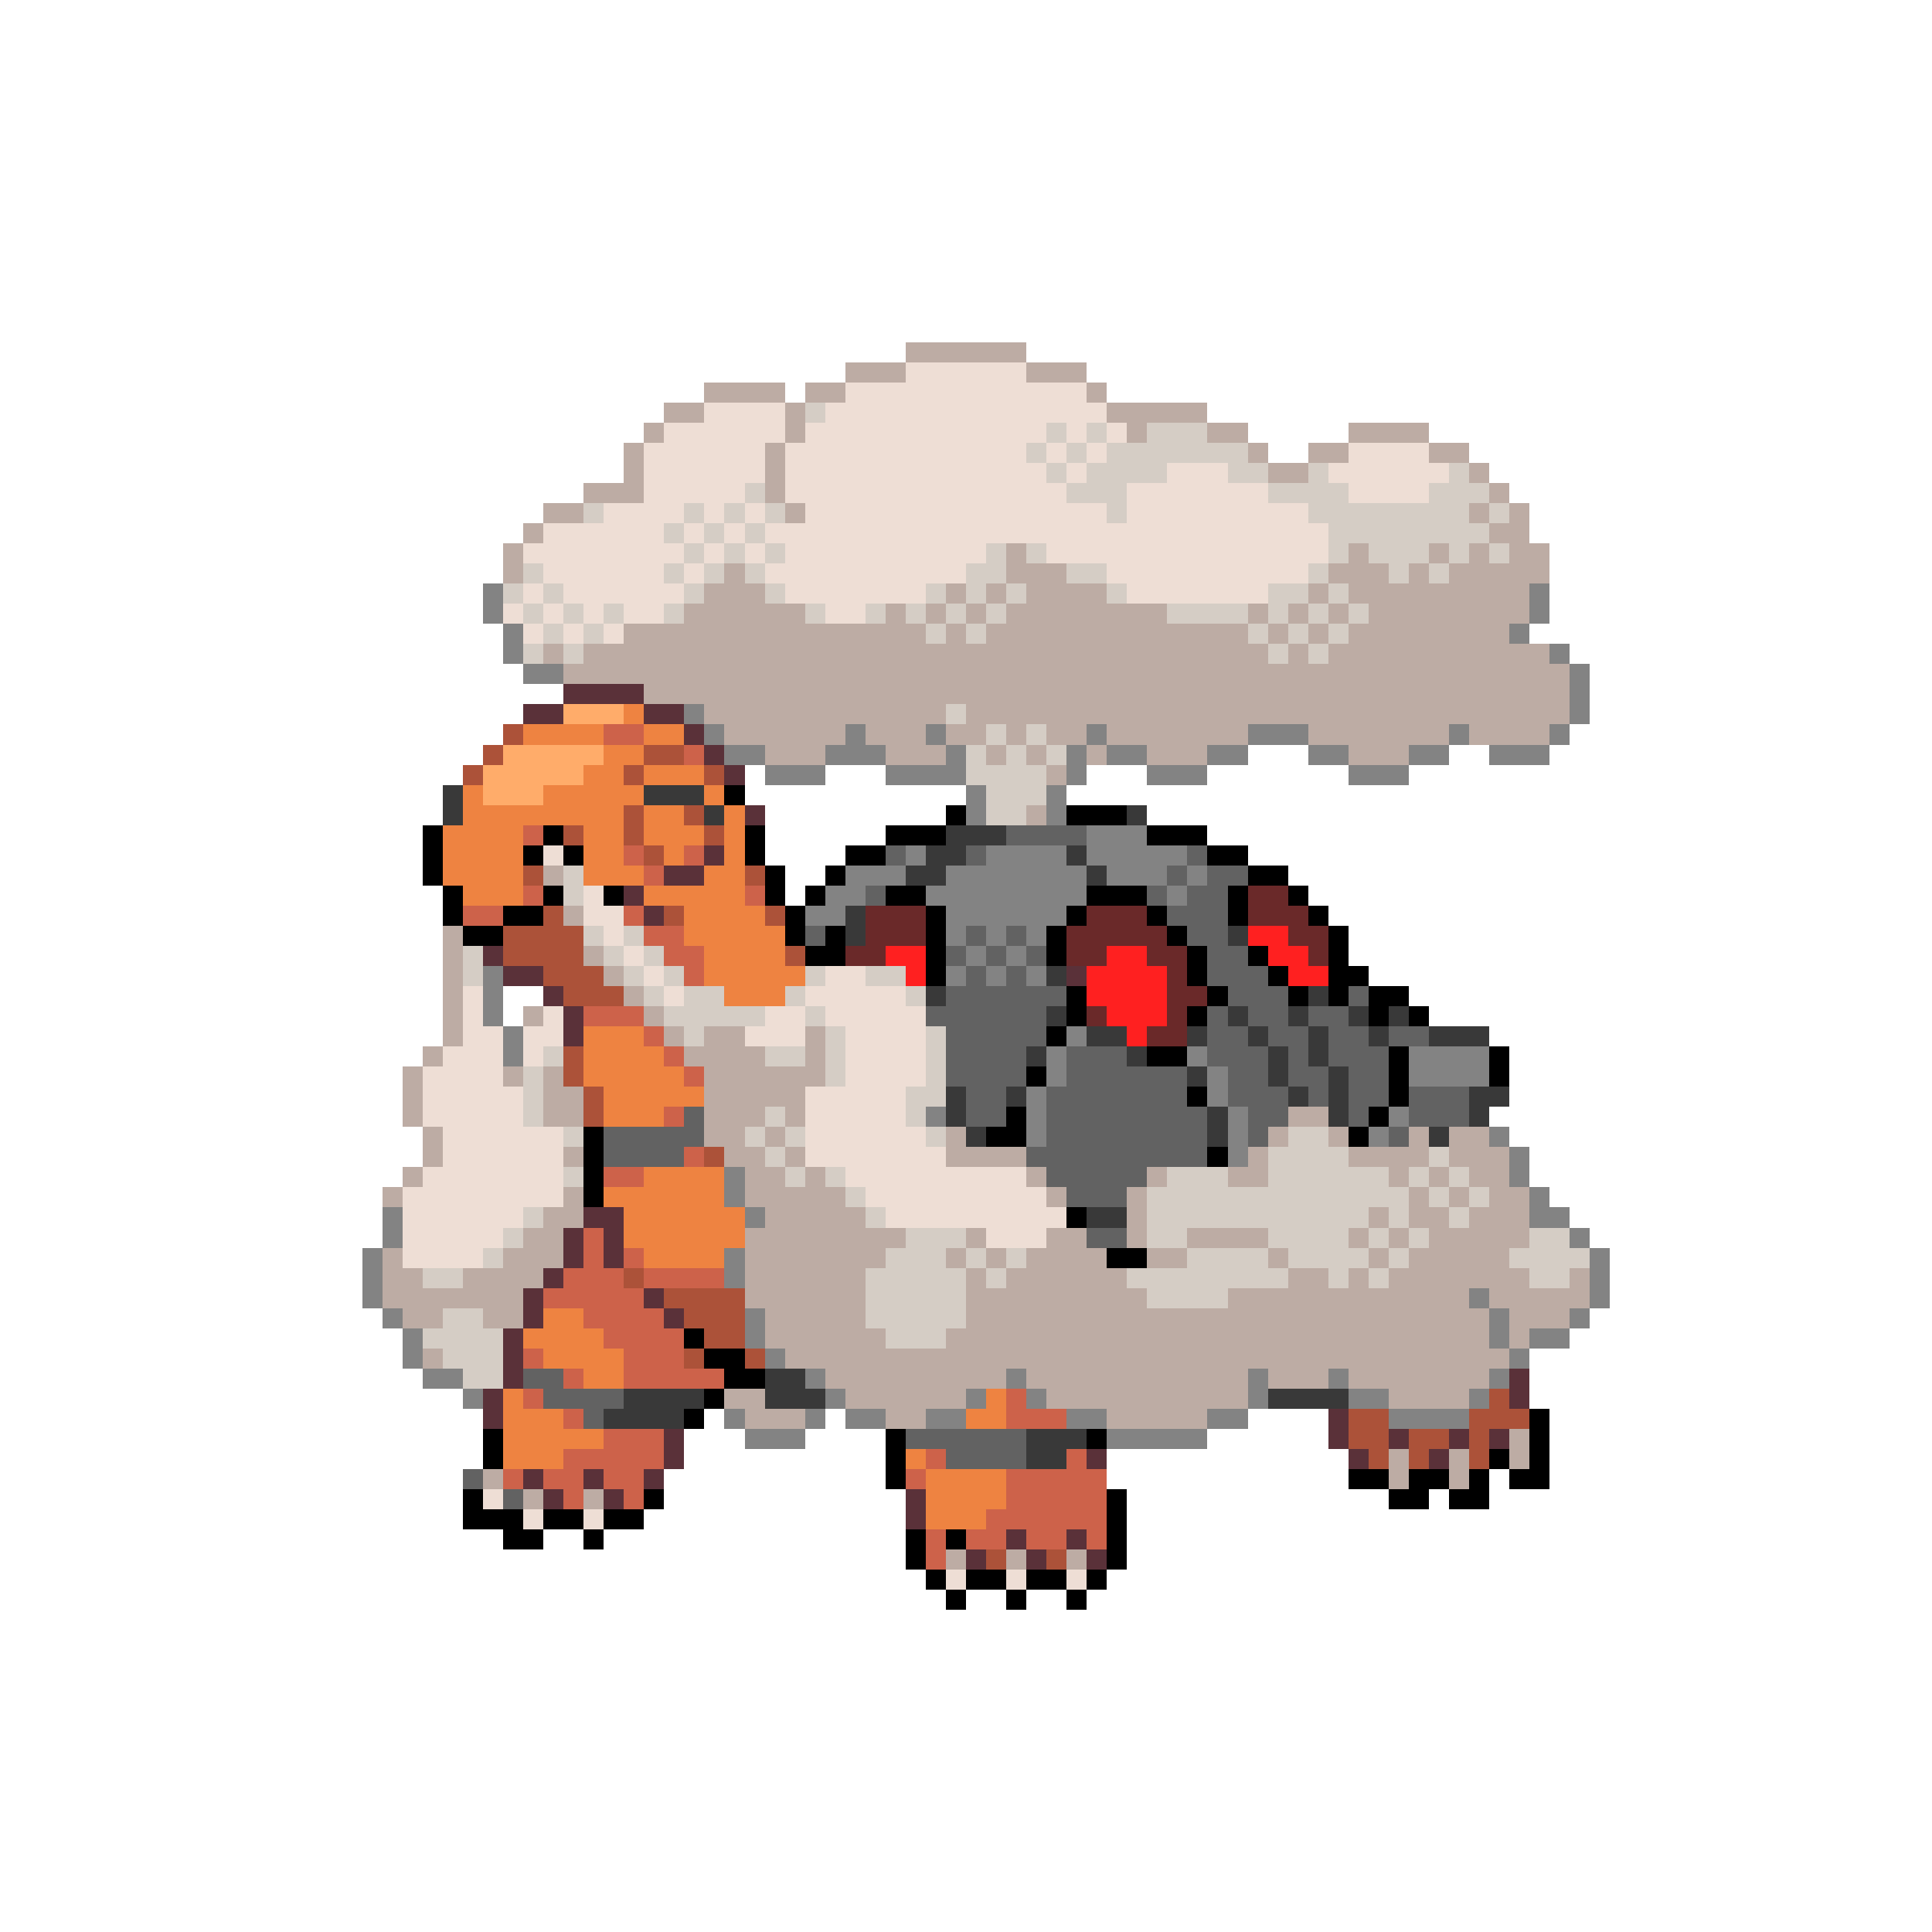 <svg xmlns="http://www.w3.org/2000/svg" viewBox="0 -0.5 96 96" shape-rendering="crispEdges">
<path stroke="#bdaca4" d="M45 17h6M42 18h3M51 18h3M35 19h4M40 19h2M54 19h1M33 20h2M39 20h1M55 20h5M32 21h1M39 21h1M56 21h1M60 21h2M67 21h4M31 22h1M38 22h1M62 22h1M65 22h2M71 22h2M31 23h1M38 23h1M63 23h2M73 23h1M29 24h3M38 24h1M74 24h1M27 25h2M39 25h1M73 25h1M75 25h1M26 26h1M74 26h2M25 27h1M50 27h1M67 27h1M71 27h1M73 27h1M75 27h2M25 28h1M36 28h1M50 28h3M66 28h3M70 28h1M72 28h5M35 29h3M47 29h1M49 29h1M51 29h4M65 29h1M67 29h9M34 30h6M44 30h1M46 30h1M48 30h1M50 30h8M62 30h1M64 30h1M66 30h1M68 30h8M31 31h15M47 31h1M49 31h13M63 31h1M65 31h1M67 31h8M27 32h1M29 32h34M64 32h1M66 32h11M28 33h50M32 34h46M35 35h12M48 35h30M36 36h6M43 36h3M47 36h2M50 36h1M52 36h2M55 36h7M65 36h7M73 36h4M38 37h3M44 37h3M49 37h1M51 37h1M54 37h1M57 37h3M67 37h3M52 38h1M51 40h1M27 43h1M28 45h1M22 46h1M22 47h1M29 47h1M22 48h1M30 48h1M22 49h1M31 49h1M22 50h1M26 50h1M32 50h1M22 51h1M33 51h1M35 51h2M40 51h1M21 52h1M34 52h4M40 52h1M20 53h1M25 53h1M27 53h1M35 53h6M20 54h1M27 54h2M35 54h5M20 55h1M27 55h2M35 55h3M39 55h1M64 55h2M21 56h1M35 56h2M38 56h1M47 56h1M63 56h1M66 56h1M70 56h1M72 56h2M21 57h1M28 57h1M36 57h2M39 57h1M47 57h4M62 57h1M67 57h4M72 57h3M20 58h1M37 58h2M40 58h1M51 58h1M57 58h1M61 58h2M69 58h1M71 58h1M73 58h2M19 59h1M28 59h1M37 59h5M52 59h1M56 59h1M70 59h1M72 59h1M74 59h2M27 60h2M38 60h5M56 60h1M68 60h1M70 60h2M73 60h3M26 61h2M37 61h8M48 61h1M52 61h2M56 61h1M59 61h4M67 61h1M69 61h1M71 61h5M19 62h1M25 62h3M37 62h7M47 62h1M49 62h1M51 62h4M57 62h2M63 62h1M68 62h1M70 62h5M19 63h2M23 63h4M37 63h6M48 63h1M50 63h6M64 63h2M67 63h1M69 63h7M78 63h1M19 64h7M37 64h6M48 64h9M61 64h12M74 64h5M20 65h2M24 65h2M38 65h5M48 65h26M75 65h3M38 66h6M47 66h27M75 66h1M21 67h1M39 67h36M41 68h9M51 68h11M63 68h3M67 68h7M36 69h2M42 69h6M52 69h10M69 69h4M37 70h3M44 70h2M55 70h5M75 71h1M69 72h1M72 72h1M75 72h1M24 73h1M69 73h1M72 73h1M26 74h1M29 74h1M47 77h1M50 77h1M53 77h1" />
<path stroke="#eeded5" d="M45 18h6M42 19h12M35 20h4M41 20h14M33 21h6M40 21h12M53 21h1M55 21h1M32 22h6M39 22h12M52 22h1M54 22h1M67 22h4M32 23h6M39 23h13M53 23h1M58 23h3M66 23h6M32 24h5M39 24h14M56 24h7M67 24h4M30 25h4M35 25h1M37 25h1M40 25h15M56 25h9M27 26h6M34 26h1M36 26h1M38 26h28M26 27h8M35 27h1M37 27h1M39 27h10M52 27h14M27 28h6M34 28h1M38 28h10M55 28h10M26 29h1M28 29h6M39 29h7M56 29h7M25 30h1M27 30h1M29 30h1M31 30h2M41 30h2M26 31h1M28 31h1M30 31h1M27 42h1M29 44h1M29 45h2M30 46h1M31 47h1M32 48h1M41 48h2M23 49h1M33 49h1M40 49h5M23 50h1M27 50h1M38 50h2M41 50h5M23 51h2M26 51h2M37 51h3M42 51h4M22 52h3M26 52h1M42 52h4M21 53h4M42 53h4M21 54h5M40 54h5M21 55h5M40 55h5M22 56h6M40 56h6M22 57h6M40 57h7M21 58h7M42 58h9M20 59h8M43 59h9M20 60h6M44 60h9M20 61h5M49 61h3M20 62h4M24 74h1M26 75h1M29 75h1M47 78h1M50 78h1M53 78h1" />
<path stroke="#d5cdc5" d="M40 20h1M52 21h1M54 21h1M57 21h3M51 22h1M53 22h1M55 22h7M52 23h1M54 23h4M61 23h2M65 23h1M72 23h1M37 24h1M53 24h3M63 24h4M71 24h3M29 25h1M34 25h1M36 25h1M38 25h1M55 25h1M65 25h8M74 25h1M33 26h1M35 26h1M37 26h1M66 26h8M34 27h1M36 27h1M38 27h1M49 27h1M51 27h1M66 27h1M68 27h3M72 27h1M74 27h1M26 28h1M33 28h1M35 28h1M37 28h1M48 28h2M53 28h2M65 28h1M69 28h1M71 28h1M25 29h1M27 29h1M34 29h1M38 29h1M46 29h1M48 29h1M50 29h1M55 29h1M63 29h2M66 29h1M26 30h1M28 30h1M30 30h1M33 30h1M40 30h1M43 30h1M45 30h1M47 30h1M49 30h1M58 30h4M63 30h1M65 30h1M67 30h1M27 31h1M29 31h1M46 31h1M48 31h1M62 31h1M64 31h1M66 31h1M26 32h1M28 32h1M63 32h1M65 32h1M47 35h1M49 36h1M51 36h1M48 37h1M50 37h1M52 37h1M48 38h4M49 39h3M49 40h2M28 43h1M28 44h1M29 46h1M31 46h1M23 47h1M30 47h1M32 47h1M23 48h1M31 48h1M33 48h1M40 48h1M43 48h2M32 49h1M34 49h2M39 49h1M45 49h1M33 50h5M40 50h1M34 51h1M41 51h1M46 51h1M27 52h1M38 52h2M41 52h1M46 52h1M26 53h1M41 53h1M46 53h1M26 54h1M45 54h2M26 55h1M38 55h1M45 55h1M28 56h1M37 56h1M39 56h1M46 56h1M64 56h2M38 57h1M63 57h4M71 57h1M28 58h1M39 58h1M41 58h1M58 58h3M63 58h6M70 58h1M72 58h1M42 59h1M57 59h13M71 59h1M73 59h1M26 60h1M43 60h1M57 60h11M69 60h1M72 60h1M25 61h1M45 61h3M57 61h2M63 61h4M68 61h1M70 61h1M76 61h2M24 62h1M44 62h3M48 62h1M50 62h1M59 62h4M64 62h4M69 62h1M75 62h4M21 63h2M43 63h5M49 63h1M56 63h8M66 63h1M68 63h1M76 63h2M43 64h5M57 64h4M22 65h2M43 65h5M21 66h4M44 66h3M22 67h3M23 68h2" />
<path stroke="#838383" d="M24 29h1M76 29h1M24 30h1M76 30h1M25 31h1M75 31h1M25 32h1M77 32h1M26 33h2M78 33h1M78 34h1M34 35h1M78 35h1M35 36h1M42 36h1M46 36h1M54 36h1M62 36h3M72 36h1M77 36h1M36 37h2M41 37h3M47 37h1M53 37h1M55 37h2M60 37h2M65 37h2M70 37h2M74 37h3M38 38h3M44 38h4M53 38h1M57 38h3M67 38h3M48 39h1M52 39h1M48 40h1M52 40h1M54 41h3M45 42h1M49 42h4M54 42h5M42 43h3M47 43h7M55 43h3M59 43h1M41 44h2M46 44h8M58 44h1M40 45h2M47 45h6M47 46h1M49 46h1M51 46h1M48 47h1M50 47h1M24 48h1M47 48h1M49 48h1M51 48h1M24 49h1M24 50h1M25 51h1M53 51h1M25 52h1M52 52h1M59 52h1M70 52h4M52 53h1M60 53h1M70 53h4M51 54h1M60 54h1M46 55h1M51 55h1M61 55h1M69 55h1M51 56h1M61 56h1M68 56h1M74 56h1M61 57h1M75 57h1M36 58h1M75 58h1M36 59h1M76 59h1M19 60h1M37 60h1M76 60h2M19 61h1M78 61h1M18 62h1M36 62h1M79 62h1M18 63h1M36 63h1M79 63h1M18 64h1M73 64h1M79 64h1M19 65h1M37 65h1M74 65h1M78 65h1M20 66h1M37 66h1M74 66h1M76 66h2M20 67h1M38 67h1M75 67h1M21 68h2M40 68h1M50 68h1M62 68h1M66 68h1M74 68h1M23 69h1M41 69h1M48 69h1M51 69h1M62 69h1M67 69h2M73 69h1M36 70h1M40 70h1M42 70h2M46 70h2M53 70h2M60 70h2M69 70h4M37 71h3M55 71h5" />
<path stroke="#5a3139" d="M28 34h4M26 35h2M32 35h2M34 36h1M35 37h1M36 38h1M37 40h1M35 42h1M33 43h2M31 44h1M32 45h1M24 47h1M25 48h2M53 48h1M27 49h1M28 50h1M28 51h1M29 60h2M28 61h1M30 61h1M28 62h1M30 62h1M27 63h1M26 64h1M32 64h1M26 65h1M33 65h1M25 66h1M25 67h1M25 68h1M75 68h1M24 69h1M75 69h1M24 70h1M66 70h1M33 71h1M66 71h1M69 71h1M72 71h1M74 71h1M33 72h1M54 72h1M67 72h1M71 72h1M26 73h1M29 73h1M32 73h1M27 74h1M30 74h1M45 74h1M45 75h1M50 76h1M53 76h1M48 77h1M51 77h1M54 77h1" />
<path stroke="#ffac6a" d="M28 35h3M25 37h5M24 38h5M24 39h3" />
<path stroke="#ee8341" d="M31 35h1M26 36h4M32 36h2M30 37h2M29 38h2M32 38h3M23 39h1M27 39h5M35 39h1M23 40h8M32 40h2M36 40h1M22 41h4M29 41h2M32 41h3M36 41h1M22 42h4M29 42h2M33 42h1M36 42h1M22 43h4M29 43h3M35 43h2M23 44h3M32 44h5M34 45h4M34 46h5M35 47h4M35 48h5M36 49h3M29 51h3M29 52h4M29 53h5M30 54h5M30 55h3M32 58h4M30 59h6M31 60h6M31 61h6M32 62h4M27 65h2M26 66h4M27 67h4M29 68h2M25 69h1M49 69h1M25 70h3M48 70h2M25 71h5M25 72h3M45 72h1M46 73h4M46 74h4M46 75h3" />
<path stroke="#ac5239" d="M25 36h1M24 37h1M32 37h2M23 38h1M31 38h1M35 38h1M31 40h1M34 40h1M28 41h1M31 41h1M35 41h1M32 42h1M26 43h1M37 43h1M27 45h1M33 45h1M38 45h1M25 46h4M25 47h4M39 47h1M27 48h3M28 49h3M28 52h1M28 53h1M29 54h1M29 55h1M35 57h1M31 63h1M33 64h4M34 65h3M35 66h2M34 67h1M37 67h1M74 69h1M67 70h2M73 70h3M67 71h2M70 71h2M73 71h1M68 72h1M70 72h1M73 72h1M49 77h1M52 77h1" />
<path stroke="#cd624a" d="M30 36h2M34 37h1M26 41h1M31 42h1M34 42h1M32 43h1M26 44h1M37 44h1M23 45h2M31 45h1M32 46h2M33 47h2M34 48h1M29 50h3M32 51h1M33 52h1M34 53h1M33 55h1M34 57h1M30 58h2M29 61h1M29 62h1M31 62h1M28 63h3M32 63h4M27 64h5M29 65h4M30 66h4M26 67h1M31 67h3M28 68h1M31 68h5M26 69h1M50 69h1M28 70h1M50 70h3M30 71h3M28 72h5M46 72h1M53 72h1M25 73h1M27 73h2M30 73h2M45 73h1M50 73h5M28 74h1M31 74h1M50 74h5M49 75h6M46 76h1M48 76h2M51 76h2M54 76h1M46 77h1" />
<path stroke="#393939" d="M22 39h1M32 39h3M22 40h1M35 40h1M56 40h1M47 41h3M46 42h2M53 42h1M45 43h2M54 43h1M42 45h1M42 46h1M61 46h1M52 48h1M46 49h1M65 49h1M52 50h1M61 50h1M64 50h1M67 50h1M69 50h1M54 51h2M59 51h1M62 51h1M65 51h1M68 51h1M71 51h3M51 52h1M56 52h1M63 52h1M65 52h1M59 53h1M63 53h1M66 53h1M47 54h1M50 54h1M64 54h1M66 54h1M73 54h2M47 55h1M60 55h1M66 55h1M73 55h1M48 56h1M60 56h1M71 56h1M54 60h2M38 68h2M31 69h4M38 69h3M63 69h4M30 70h4M51 71h3M51 72h2" />
<path stroke="#000000" d="M36 39h1M47 40h1M53 40h3M21 41h1M27 41h1M37 41h1M44 41h3M57 41h3M21 42h1M26 42h1M28 42h1M37 42h1M42 42h2M60 42h2M21 43h1M38 43h1M41 43h1M62 43h2M22 44h1M27 44h1M30 44h1M38 44h1M40 44h1M44 44h2M54 44h3M61 44h1M64 44h1M22 45h1M25 45h2M39 45h1M46 45h1M53 45h1M57 45h1M61 45h1M65 45h1M23 46h2M39 46h1M41 46h1M46 46h1M52 46h1M58 46h1M66 46h1M40 47h2M46 47h1M52 47h1M59 47h1M62 47h1M66 47h1M46 48h1M59 48h1M63 48h1M66 48h2M53 49h1M60 49h1M64 49h1M66 49h1M68 49h2M53 50h1M59 50h1M68 50h1M70 50h1M52 51h1M57 52h2M69 52h1M74 52h1M51 53h1M69 53h1M74 53h1M59 54h1M69 54h1M50 55h1M68 55h1M29 56h1M49 56h2M67 56h1M29 57h1M60 57h1M29 58h1M29 59h1M53 60h1M55 62h2M34 66h1M35 67h2M36 68h2M35 69h1M34 70h1M76 70h1M24 71h1M44 71h1M54 71h1M76 71h1M24 72h1M44 72h1M74 72h1M76 72h1M44 73h1M67 73h2M70 73h2M73 73h1M75 73h2M23 74h1M32 74h1M55 74h1M69 74h2M72 74h2M23 75h3M27 75h2M30 75h2M55 75h1M25 76h2M29 76h1M45 76h1M47 76h1M55 76h1M45 77h1M55 77h1M46 78h1M48 78h2M51 78h2M54 78h1M47 79h1M50 79h1M53 79h1" />
<path stroke="#626262" d="M50 41h4M44 42h1M48 42h1M59 42h1M58 43h1M60 43h2M43 44h1M57 44h1M59 44h2M58 45h3M40 46h1M48 46h1M50 46h1M59 46h2M47 47h1M49 47h1M51 47h1M60 47h2M48 48h1M50 48h1M60 48h3M47 49h6M61 49h3M67 49h1M46 50h6M60 50h1M62 50h2M65 50h2M47 51h5M60 51h2M63 51h2M66 51h2M69 51h2M47 52h4M53 52h3M60 52h3M64 52h1M66 52h3M47 53h4M53 53h6M61 53h2M64 53h2M67 53h2M48 54h2M52 54h7M61 54h3M65 54h1M67 54h2M70 54h3M34 55h1M48 55h2M52 55h8M62 55h2M67 55h1M70 55h3M30 56h5M52 56h8M62 56h1M69 56h1M30 57h4M51 57h9M52 58h5M53 59h3M54 61h2M26 68h2M27 69h4M29 70h1M45 71h6M47 72h4M23 73h1M25 74h1" />
<path stroke="#6a2929" d="M62 44h2M43 45h3M54 45h3M62 45h3M43 46h3M53 46h5M64 46h2M42 47h2M53 47h2M57 47h2M65 47h1M58 48h1M58 49h2M54 50h1M58 50h1M57 51h2" />
<path stroke="#ff2020" d="M62 46h2M44 47h2M55 47h2M63 47h2M45 48h1M54 48h4M64 48h2M54 49h4M55 50h3M56 51h1" />
</svg>